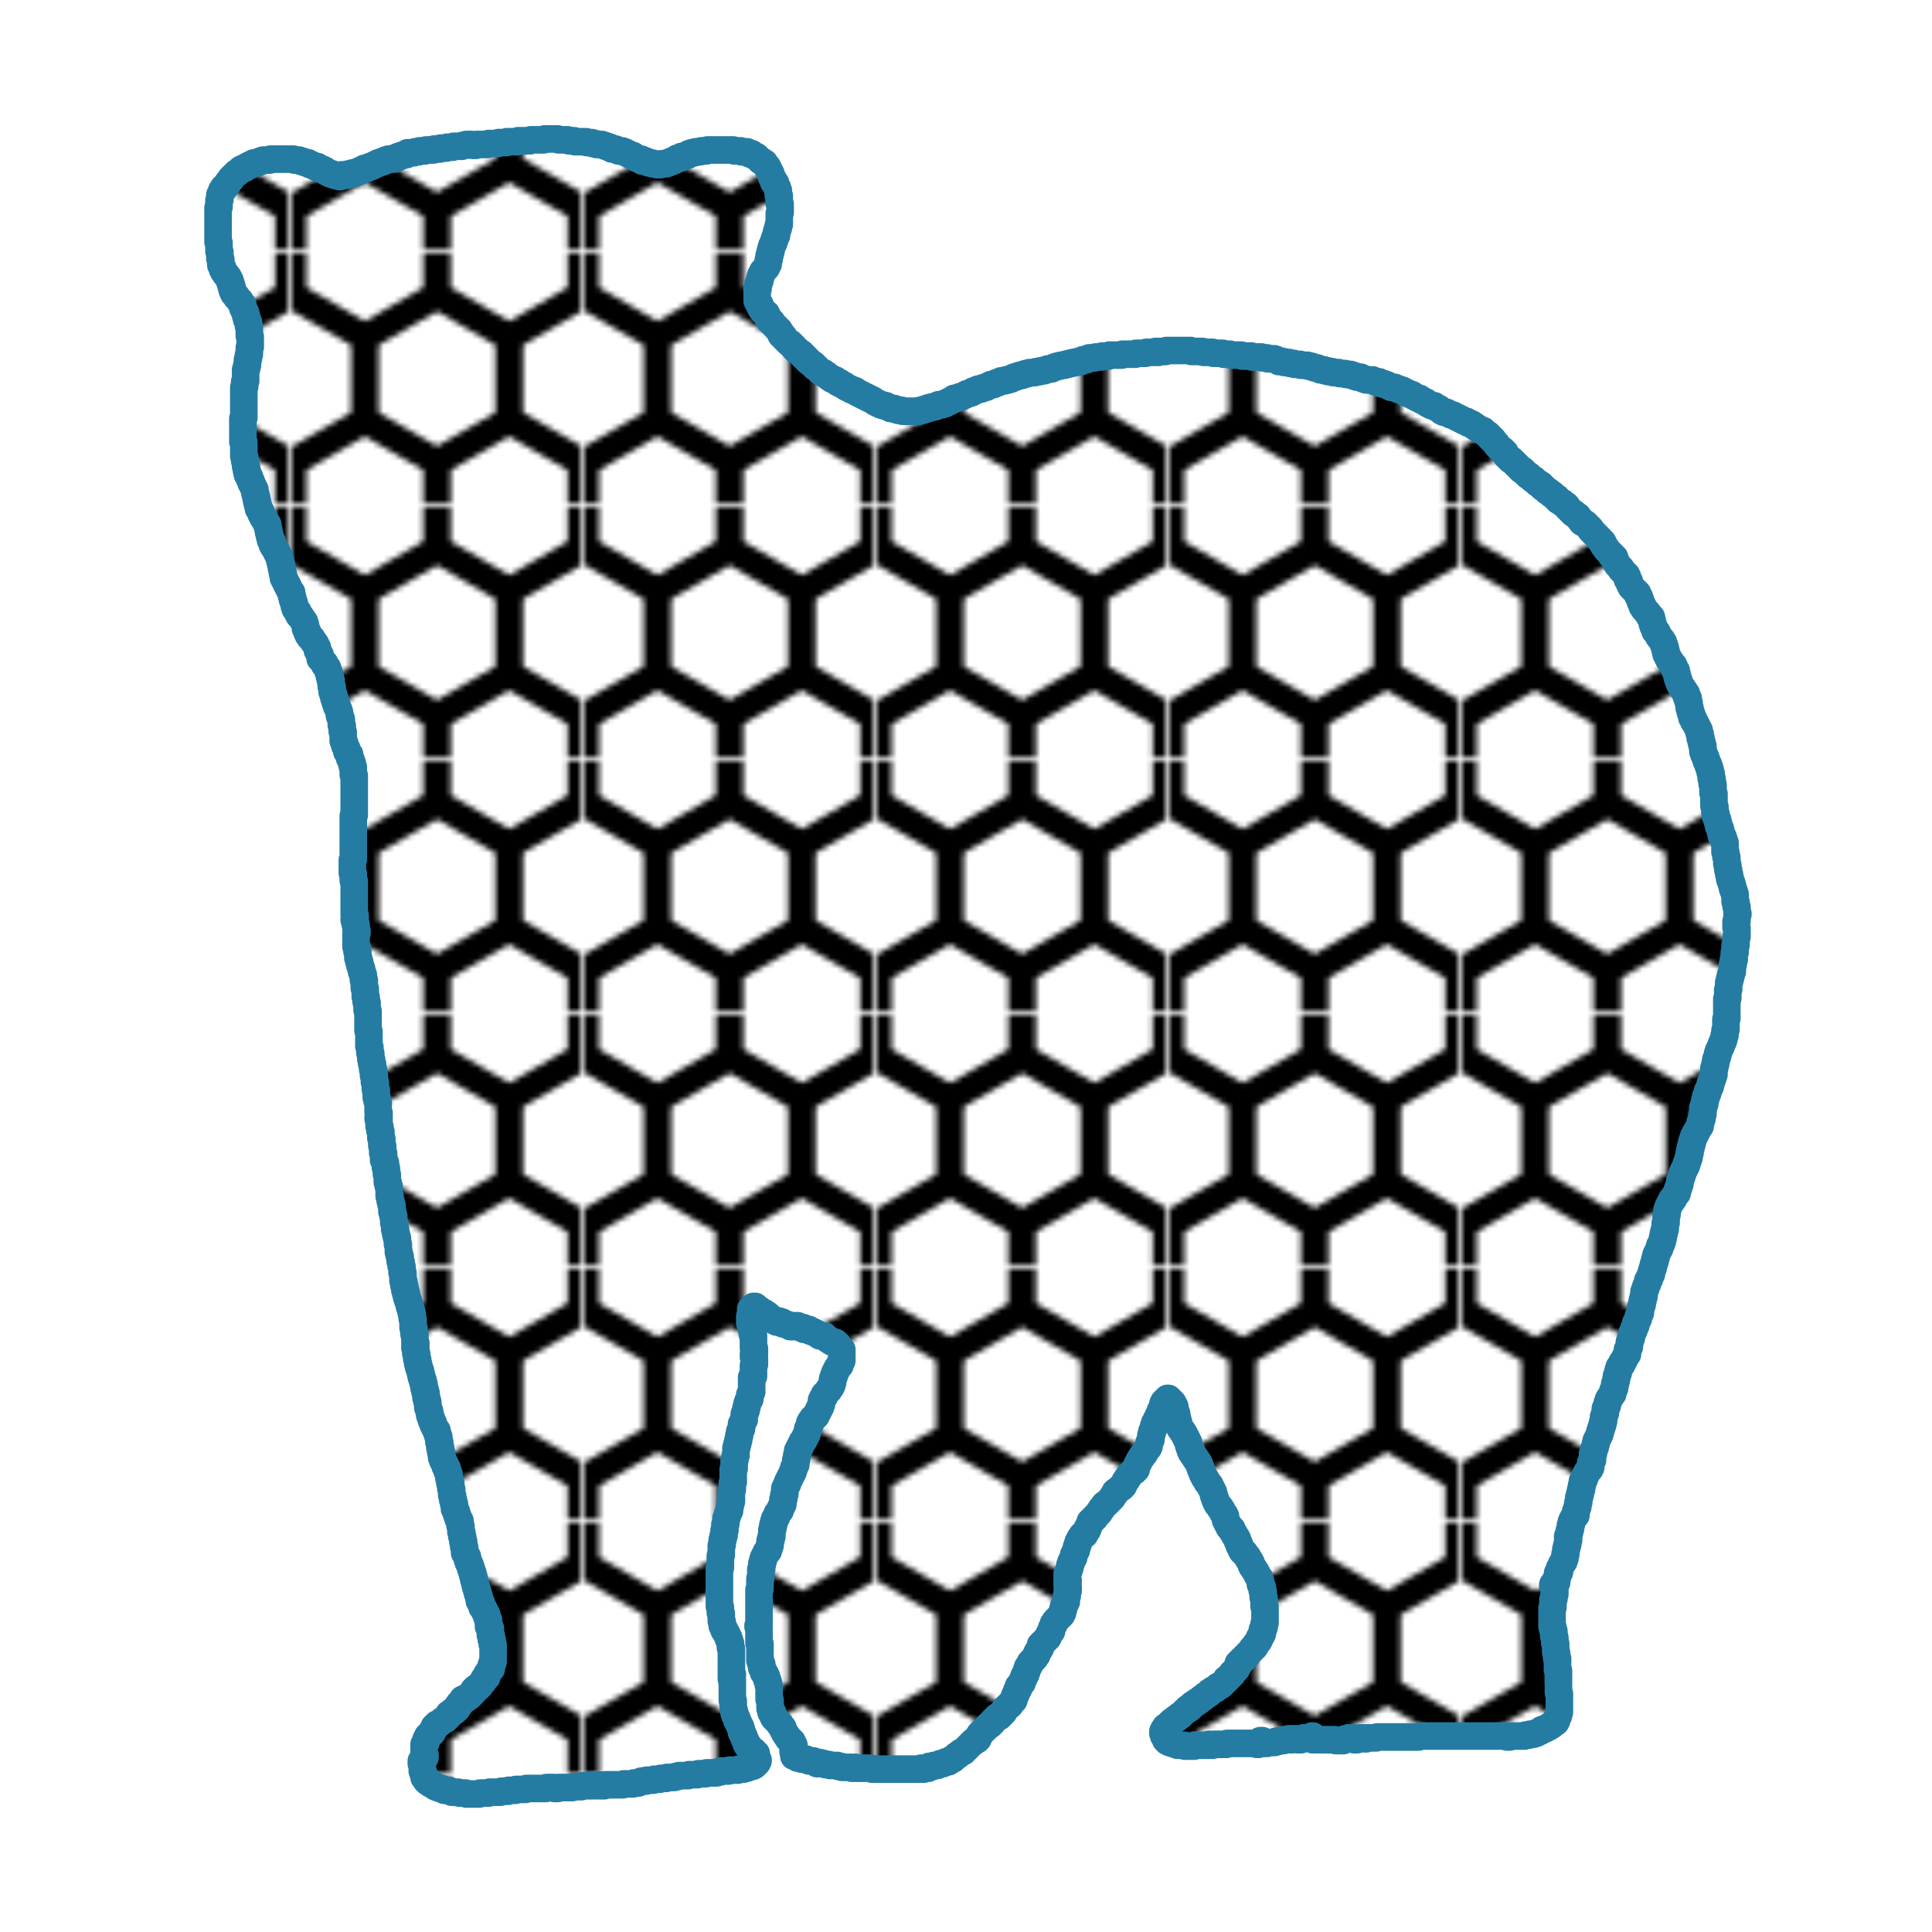 <svg width="350" height="350" xmlns="http://www.w3.org/2000/svg">
  <defs>
    <pattern id="hexagon_pattern" width="52.291" height="45.285" patternUnits="userSpaceOnUse">
      <path transform="matrix(3.78 0 0 3.78 -198.38 231.25)" d="m69.782-45.208 3.459-1.997v-3.994l-3.459-1.997-3.459 1.997 6e-6 3.994zm-6.918 0 3.459-1.997v-3.994l-3.459-1.997-3.459 1.997 5e-6 3.994zm-6.918 0 3.459-1.997v-3.994l-3.459-1.997-3.459 1.997 6e-6 3.994zm-6.918 0 3.459-1.997v-3.994l-3.459-1.997-3.459 1.997 5e-6 3.994zm17.294-5.991 3.459-1.997v-3.994l-3.459-1.997-3.459 1.997 6e-6 3.994zm-6.918 0 3.459-1.997v-3.994l-3.459-1.997-3.459 1.997 5e-6 3.994zm-6.918 0 3.459-1.997v-3.994l-3.459-1.997-3.459 1.997 6e-6 3.994zm-6.918 0 3.459-1.997v-3.994l-3.459-1.997m24.212 1.997 3.459-1.997v-3.994l-3.459-1.997-3.459 1.997 6e-6 3.994zm-6.918 0 3.459-1.997v-3.994l-3.459-1.997-3.459 1.997 5e-6 3.994zm-6.918 0 3.459-1.997v-3.994l-3.459-1.997-3.459 1.997 6e-6 3.994zm-6.918 0 3.459-1.997v-3.994l-3.459-1.997-3.459 1.997 5e-6 3.994z" clip-path="url(#clipPath6435)" fill="none" stroke="#000" stroke-width="1.323"/>
    </pattern>
  </defs>
<rect x="0" y="0" width="350" height="350" fill="#FFFFFF" /><path stroke="#257ca3" stroke-linejoin="round" stroke-width="5" fill="url(#hexagon_pattern)" d="M98.67 25.17 98.5 25.33 96.17 25.33 96.0 25.5 93.83 25.5 93.67 25.67 91.83 25.67 91.67 25.83 90.33 25.83 90.17 26.0 88.5 26.0 88.33 26.17 86.33 26.17 86.17 26.33 85.67 26.33 85.5 26.17 84.5 26.17 84.33 26.33 83.83 26.33 83.67 26.5 82.17 26.5 82.0 26.67 81.0 26.67 80.83 26.83 79.83 26.83 79.67 27.0 78.67 27.0 78.5 27.17 77.17 27.17 77.0 27.33 76.0 27.33 75.83 27.5 75.17 27.5 75.0 27.67 73.83 27.67 73.83 27.83 73.67 28.0 73.17 28.0 73.0 28.17 72.67 28.17 72.5 28.33 72.17 28.33 71.83 28.67 71.33 28.67 71.17 28.83 70.33 28.83 70.17 29.0 69.83 29.0 69.67 29.17 69.5 29.17 69.33 29.33 69.0 29.33 68.83 29.5 68.5 29.5 68.33 29.67 68.17 29.67 68.0 29.83 67.83 29.83 67.67 30.0 67.5 30.0 67.33 30.17 67.0 30.17 66.83 30.33 66.67 30.33 66.5 30.5 66.0 30.5 65.83 30.67 65.67 30.67 65.5 30.83 65.33 30.83 65.17 31.0 65.0 31.0 64.83 31.17 64.5 31.17 64.33 31.33 63.83 31.33 63.67 31.5 63.17 31.5 63.0 31.67 62.0 31.67 61.67 32.0 61.5 32.0 61.33 31.83 60.83 31.83 60.67 31.67 60.33 31.67 60.17 31.5 59.83 31.5 59.67 31.33 59.5 31.33 59.33 31.17 59.17 31.17 58.83 30.83 58.67 30.83 58.5 30.67 58.17 30.67 58.0 30.5 57.67 30.5 57.5 30.33 57.5 30.17 57.0 30.17 56.83 30.0 56.67 30.0 56.5 29.83 56.17 29.83 55.83 29.5 55.33 29.5 55.17 29.33 54.83 29.33 54.67 29.17 54.33 29.17 54.17 29.0 53.33 29.0 53.17 28.83 49.0 28.83 48.83 29.0 47.67 29.0 47.5 29.17 47.17 29.17 47.0 29.33 46.83 29.33 46.67 29.5 46.0 29.5 45.83 29.67 45.67 29.67 45.5 29.83 45.33 29.83 45.17 30.0 45.0 30.0 44.83 30.17 44.67 30.17 44.33 30.5 44.0 30.5 43.83 30.67 43.67 30.67 43.0 31.33 42.83 31.33 41.83 32.33 41.83 32.5 41.33 33.0 41.33 33.17 40.83 33.67 40.83 33.83 40.67 34.0 40.5 34.0 40.5 34.33 40.33 34.5 40.17 34.5 40.17 34.83 40.0 35.0 40.0 35.17 39.83 35.33 39.83 36.17 39.67 36.33 39.67 37.5 39.5 37.67 39.5 43.83 39.67 44.0 39.67 45.5 39.83 45.67 39.83 46.83 40.0 47.0 40.0 48.0 40.17 48.17 40.17 48.33 40.33 48.5 40.33 48.83 40.5 49.0 40.5 49.17 40.83 49.5 40.83 49.67 41.33 50.17 41.33 50.33 41.5 50.5 41.5 50.67 41.67 50.83 41.67 51.17 41.83 51.33 41.83 51.67 42.0 51.83 42.0 52.33 42.17 52.5 42.17 52.83 42.33 53.0 42.33 53.17 42.83 53.67 42.83 53.83 43.5 54.5 43.5 54.67 43.83 55.0 43.83 55.17 44.0 55.33 44.0 55.83 44.17 56.0 44.17 56.17 44.33 56.33 44.33 56.5 44.5 56.67 44.5 57.17 44.67 57.33 44.67 57.83 44.83 58.0 44.83 58.17 45.0 58.33 45.0 59.0 45.17 59.17 45.17 60.83 45.33 61.0 45.33 62.83 45.17 63.0 45.17 64.17 45.0 64.33 45.0 65.0 44.83 65.17 44.83 66.17 44.67 66.33 44.67 66.83 44.5 67.0 44.5 69.0 44.33 69.17 44.33 70.0 44.17 70.17 44.17 75.67 44.0 75.83 44.0 80.0 44.17 80.17 44.17 82.67 44.33 82.83 44.33 83.5 44.5 83.67 44.5 84.5 44.67 84.67 44.67 85.33 44.83 85.5 44.83 86.0 45.17 86.33 45.17 86.67 45.33 86.83 45.33 87.0 45.5 87.17 45.5 87.5 45.67 87.67 45.67 87.83 45.83 88.0 45.83 88.17 46.0 88.33 46.0 88.5 46.17 88.67 46.17 89.33 46.33 89.5 46.33 90.0 46.5 90.17 46.5 90.83 46.67 91.0 46.67 91.5 46.83 91.67 46.83 92.17 47.17 92.5 47.17 92.67 47.33 92.83 47.33 93.17 47.5 93.33 47.5 93.5 47.67 93.67 47.67 93.83 48.0 94.17 48.0 94.33 48.17 94.5 48.17 94.67 48.5 95.0 48.5 95.67 48.67 95.83 48.67 96.5 48.83 96.67 48.83 97.17 49.0 97.33 49.0 97.83 49.33 98.17 49.33 98.67 49.5 98.83 49.5 99.0 49.83 99.33 49.83 99.5 50.0 99.67 50.0 99.83 50.17 100.0 50.17 100.17 50.33 100.33 50.33 100.5 50.5 100.67 50.5 100.83 50.67 101.0 50.67 101.5 50.83 101.67 50.83 102.17 51.0 102.33 51.0 103.0 51.17 103.17 51.17 103.83 51.33 104.0 51.33 104.67 51.5 104.83 51.5 105.0 51.67 105.17 51.67 105.33 51.83 105.5 51.83 105.67 52.0 105.83 52.0 106.0 52.17 106.17 52.17 106.33 52.33 106.5 52.33 106.67 52.5 106.83 52.5 107.0 52.83 107.33 52.83 108.0 53.0 108.17 53.0 108.67 53.17 108.83 53.17 109.17 53.33 109.33 53.33 109.83 53.5 110.0 53.5 110.33 54.0 110.83 54.0 111.17 54.17 111.33 54.17 111.5 54.33 111.5 54.5 111.67 54.5 111.83 54.83 112.17 54.83 112.33 55.17 112.67 55.17 113.0 55.33 113.17 55.33 113.83 55.5 114.0 55.5 114.17 55.67 114.33 55.67 114.67 55.83 114.83 55.83 115.0 56.17 115.33 56.17 115.5 56.33 115.5 56.5 115.67 56.5 115.83 56.83 116.17 56.83 116.33 57.17 116.67 57.17 116.83 57.33 117.0 57.33 117.17 57.5 117.33 57.5 117.83 57.67 118.0 57.67 118.17 57.83 118.33 57.83 118.5 58.0 118.67 58.0 119.33 58.83 120.17 58.83 120.5 59.33 121.0 59.33 121.33 59.5 121.5 59.5 121.83 59.67 122.0 59.67 122.5 59.83 122.67 59.83 123.17 60.0 123.33 60.0 124.33 60.17 124.5 60.17 125.33 60.33 125.5 60.33 125.83 60.5 126.0 60.5 126.5 60.67 126.67 60.67 127.0 60.83 127.17 60.83 127.5 61.0 127.67 61.0 128.0 61.17 128.17 61.17 128.33 61.33 128.5 61.33 128.83 61.5 129.0 61.5 129.67 61.67 129.83 61.67 130.17 61.83 130.33 61.83 131.33 62.0 131.5 62.0 132.5 62.17 132.67 62.17 134.17 62.33 134.33 62.33 134.67 62.5 134.83 62.5 135.17 62.67 135.33 62.67 135.5 62.83 135.67 62.83 136.17 63.33 136.67 63.33 137.33 63.5 137.5 63.5 137.67 63.67 137.83 63.67 138.17 63.83 138.33 63.83 138.83 64.0 139.0 64.0 140.33 64.17 140.5 64.17 147.67 64.0 147.83 64.0 155.67 63.83 155.83 63.83 158.17 64.0 158.33 64.0 159.5 64.17 159.67 64.17 165.67 64.33 165.83 64.33 166.33 64.17 166.5 64.17 166.67 64.33 166.83 64.33 167.33 64.5 167.5 64.5 168.5 64.67 168.67 64.67 169.0 64.5 169.17 64.5 171.5 64.67 171.67 64.67 172.33 64.83 172.5 64.83 173.5 65.0 173.67 65.0 174.17 65.17 174.33 65.17 174.83 65.33 175.0 65.33 175.33 65.5 175.5 65.5 176.0 65.67 176.17 65.67 176.5 65.83 176.67 65.83 177.5 66.0 177.67 66.0 179.0 66.17 179.17 66.17 180.5 66.33 180.67 66.33 181.5 66.5 181.67 66.5 183.0 66.67 183.17 66.67 186.67 66.83 186.83 66.83 189.5 67.0 189.67 67.0 190.67 67.17 190.83 67.17 191.83 67.33 192.0 67.33 192.67 67.5 192.83 67.5 193.67 67.67 193.83 67.67 194.83 67.83 195.0 67.83 196.0 68.0 196.17 68.0 197.33 68.17 197.5 68.17 198.83 68.33 199.0 68.33 199.5 68.5 199.67 68.5 201.5 68.67 201.67 68.67 202.33 68.5 202.5 68.5 202.67 68.67 202.83 68.67 204.0 68.83 204.17 68.83 204.83 69.0 205.0 69.0 206.17 69.17 206.33 69.17 207.5 69.33 207.67 69.33 208.83 69.5 209.0 69.5 210.17 69.67 210.33 69.67 210.5 69.83 210.67 69.83 211.5 70.0 211.67 70.0 212.67 70.17 212.83 70.17 214.17 70.33 214.33 70.33 214.83 70.5 215.0 70.5 216.67 70.67 216.83 70.67 217.5 70.83 217.67 70.83 218.17 71.0 218.33 71.0 219.5 71.17 219.67 71.17 220.17 71.33 220.33 71.33 221.5 71.5 221.67 71.5 222.67 71.67 222.83 71.67 223.5 71.83 223.67 71.83 224.17 72.0 224.33 72.0 225.33 72.17 225.5 72.17 226.83 72.33 227.0 72.33 227.5 72.5 227.67 72.5 228.5 72.67 228.67 72.67 229.33 72.83 229.5 72.83 230.5 73.0 230.67 73.0 232.0 73.17 232.17 73.17 232.83 73.33 233.0 73.33 233.67 73.5 233.83 73.5 234.33 73.67 234.5 73.67 235.0 73.83 235.17 73.83 235.5 74.0 235.67 74.0 236.0 74.17 236.17 74.17 236.67 74.33 236.83 74.33 237.17 74.5 237.33 74.5 237.83 74.67 238.0 74.67 238.83 74.83 239.0 74.83 240.5 75.0 240.67 75.0 241.67 75.17 241.83 75.17 243.17 75.33 243.33 75.33 243.67 75.17 243.83 75.17 244.17 75.33 244.33 75.33 245.17 75.5 245.33 75.5 246.17 75.67 246.33 75.67 247.0 75.83 247.17 75.83 247.67 76.0 247.83 76.0 248.17 76.17 248.33 76.17 248.83 76.33 249.0 76.33 249.5 76.5 249.67 76.5 250.0 76.67 250.17 76.67 250.67 76.83 250.83 76.83 251.5 77.0 251.67 77.0 252.17 77.17 252.33 77.17 253.17 77.33 253.33 77.33 253.83 77.5 254.0 77.5 255.0 77.67 255.17 77.67 255.5 77.83 255.67 77.83 256.33 78.0 256.5 78.0 256.83 78.17 257.0 78.17 257.33 78.33 257.5 78.33 257.67 78.5 257.83 78.5 258.17 78.67 258.33 78.67 258.5 78.83 258.67 78.83 258.83 79.17 259.17 79.17 259.67 79.33 259.83 79.33 260.17 79.5 260.33 79.5 261.17 79.67 261.33 79.67 262.17 79.83 262.33 79.83 263.0 80.0 263.17 80.0 264.0 80.17 264.17 80.17 264.5 80.33 264.67 80.33 264.83 80.5 265.0 80.5 265.17 80.67 265.33 80.67 265.67 81.0 266.0 81.0 266.5 81.17 266.67 81.17 266.83 81.33 267.0 81.33 267.83 81.5 268.0 81.5 268.67 81.67 268.83 81.67 269.67 81.83 269.83 81.83 270.83 82.0 271.0 82.0 271.67 82.17 271.83 82.17 272.33 82.33 272.5 82.33 273.33 82.5 273.5 82.5 273.67 82.67 273.83 82.67 274.17 82.83 274.33 82.83 274.67 83.0 274.83 83.0 275.17 83.33 275.5 83.33 276.33 83.5 276.5 83.5 277.5 83.67 277.67 83.67 278.33 83.83 278.5 83.83 279.17 84.0 279.33 84.0 280.17 84.17 280.33 84.17 281.33 84.5 281.67 84.5 281.83 84.67 282.0 84.67 282.5 84.83 282.67 84.83 283.0 85.0 283.17 85.0 283.33 85.17 283.5 85.17 283.83 85.33 284.0 85.33 284.33 85.5 284.5 85.5 284.83 85.67 285.0 85.67 285.5 85.83 285.67 85.83 286.17 86.0 286.33 86.0 286.83 86.17 287.0 86.17 287.5 86.33 287.67 86.33 288.0 86.5 288.17 86.5 288.67 86.67 288.83 86.67 289.17 86.83 289.33 86.83 290.0 87.17 290.33 87.17 290.67 87.33 290.83 87.33 291.17 87.67 291.5 87.67 291.67 87.83 291.83 87.83 292.0 88.0 292.17 88.0 292.33 88.17 292.5 88.17 292.83 88.33 293.0 88.33 293.33 88.5 293.5 88.5 294.67 88.83 295.0 88.83 296.17 89.0 296.33 89.0 297.0 89.17 297.17 89.17 297.83 89.33 298.0 89.33 301.0 89.17 301.17 89.17 301.5 89.0 301.67 89.0 302.33 88.5 302.83 88.5 303.0 88.17 303.33 88.17 303.83 87.83 304.17 87.67 304.17 87.67 304.33 87.5 304.5 87.5 304.67 87.0 305.17 87.0 305.33 86.5 305.83 86.17 305.83 85.83 306.17 85.83 306.5 85.0 307.33 84.83 307.33 84.67 307.5 84.5 307.5 84.5 307.67 84.33 307.83 83.83 307.83 83.83 308.0 83.67 308.17 83.67 308.33 83.33 308.67 83.17 308.67 83.17 309.0 83.0 309.17 82.83 309.17 82.83 309.5 82.33 310.0 82.0 310.0 81.83 310.17 81.83 310.33 81.67 310.5 81.33 310.5 81.33 310.83 80.67 311.5 80.5 311.5 80.33 311.67 80.17 311.67 79.67 312.17 79.5 312.17 79.33 312.33 79.17 312.33 79.17 312.5 79.0 312.67 78.83 312.67 78.67 312.83 78.67 313.17 78.33 313.5 78.33 313.83 78.0 314.17 77.83 314.17 77.83 314.33 77.67 314.5 77.5 314.5 77.5 314.67 77.33 314.83 77.33 315.0 77.17 315.17 77.17 315.67 76.83 316.0 76.83 317.83 77.0 318.0 77.0 318.33 76.83 318.5 76.67 318.5 76.67 318.83 76.5 319.0 76.33 319.0 76.33 319.5 76.5 319.67 76.5 320.83 76.67 321.0 76.67 321.33 76.83 321.5 76.83 322.0 77.17 322.33 77.17 322.5 77.5 322.83 77.83 322.83 78.0 323.0 78.0 323.17 78.17 323.17 78.33 323.33 78.5 323.33 78.83 323.67 79.0 323.67 79.17 323.83 79.5 323.83 79.67 324.0 80.0 324.0 80.17 324.17 80.33 324.17 80.5 324.33 81.33 324.33 81.5 324.5 81.67 324.5 81.83 324.67 83.0 324.67 83.17 324.83 84.33 324.83 84.5 325.0 86.83 325.0 87.0 324.83 88.5 324.83 88.67 324.67 90.67 324.67 90.83 324.5 92.0 324.5 92.17 324.33 93.33 324.33 93.5 324.17 95.17 324.17 95.33 324.0 98.83 324.0 99.0 323.83 100.33 323.83 100.5 324.0 101.0 324.0 101.17 323.83 103.67 323.83 103.83 323.67 105.33 323.67 105.5 323.5 107.5 323.5 107.67 323.33 107.83 323.33 108.0 323.5 108.17 323.5 108.33 323.33 108.5 323.33 108.67 323.5 109.5 323.5 109.67 323.33 112.83 323.33 113.0 323.17 114.67 323.17 114.83 323.0 115.67 323.0 115.83 322.83 116.0 322.83 116.17 322.67 117.0 322.67 117.17 322.5 118.33 322.5 118.5 322.33 119.5 322.33 119.67 322.17 120.67 322.17 120.83 322.0 122.17 322.0 122.33 321.83 122.83 321.83 123.0 321.67 124.67 321.67 124.83 321.5 126.33 321.5 126.5 321.33 127.83 321.33 128.0 321.17 129.83 321.17 130.0 321.0 130.5 321.0 130.67 320.83 132.0 320.83 132.17 320.67 133.67 320.67 133.83 320.5 134.67 320.5 134.83 320.33 135.33 320.33 135.5 320.17 135.67 320.17 135.83 320.0 136.33 320.0 136.5 319.83 136.67 319.83 136.67 319.67 136.83 319.5 137.0 319.5 137.17 319.33 137.17 319.17 137.33 319.0 137.33 318.83 137.0 318.5 137.0 317.67 136.83 317.67 136.67 317.5 136.67 317.33 136.5 317.17 136.33 317.17 135.67 316.5 135.67 316.33 135.5 316.33 135.33 316.17 135.33 316.0 135.17 315.83 135.17 315.5 135.0 315.33 135.0 315.17 134.83 315.0 134.83 314.67 134.67 314.5 134.67 314.33 134.5 314.17 134.5 314.0 134.33 313.83 134.33 313.33 134.17 313.17 134.17 312.83 134.0 312.67 134.0 312.5 133.83 312.33 133.83 312.17 133.67 312.0 133.67 311.83 133.5 311.67 133.5 311.33 133.33 311.17 133.33 311.0 133.17 310.83 133.17 310.5 133.0 310.33 133.0 309.83 132.83 309.67 132.83 308.17 132.67 308.0 132.67 304.33 132.5 304.17 132.5 303.67 132.67 303.5 132.67 303.33 132.5 303.17 132.5 298.67 132.33 298.5 132.33 297.67 132.17 297.5 132.17 297.17 132.0 297.0 132.0 296.67 131.83 296.5 131.83 296.33 131.67 296.17 131.67 296.0 131.5 295.83 131.5 295.67 131.17 295.33 131.17 295.0 131.0 294.83 131.0 294.67 130.83 294.5 130.83 293.83 130.67 293.67 130.67 292.33 130.5 292.17 130.5 291.17 130.33 291.0 130.33 284.17 130.5 284.0 130.5 281.83 130.67 281.67 130.67 280.0 130.83 279.83 130.83 279.0 131.0 278.83 131.0 278.33 131.17 278.17 131.17 277.33 131.33 277.17 131.33 276.17 131.5 276.0 131.5 275.17 131.67 275.0 131.67 274.67 131.83 274.5 131.83 274.17 132.0 274.0 132.0 273.83 132.17 273.67 132.17 272.83 132.33 272.67 132.33 272.17 132.5 272.0 132.5 270.0 132.67 269.83 132.67 268.67 132.83 268.5 132.83 266.17 133.0 266.0 133.0 264.5 133.17 264.33 133.17 263.83 133.33 263.67 133.33 262.33 133.5 262.17 133.5 261.67 133.67 261.5 133.67 261.0 133.83 260.83 133.83 260.17 134.0 260.0 134.0 259.33 134.17 259.17 134.17 259.0 134.33 258.83 134.33 258.0 134.5 257.83 134.5 257.67 134.67 257.5 134.67 257.33 134.83 257.17 134.83 256.17 135.0 256.0 135.0 255.67 135.17 255.5 135.17 255.0 135.33 254.83 135.33 254.33 135.5 254.17 135.5 253.83 135.83 253.5 135.83 252.67 136.0 252.5 136.0 252.33 136.17 252.17 136.17 249.5 136.33 249.33 136.5 249.33 136.5 247.33 136.67 247.17 136.67 246.0 136.5 245.83 136.5 245.33 136.67 245.17 136.67 244.33 136.5 244.17 136.5 242.0 136.33 241.83 136.33 241.17 136.17 241.0 136.17 240.33 136.0 240.17 136.0 239.83 135.83 239.67 135.83 238.5 136.0 238.33 136.0 237.17 136.5 236.67 136.83 236.67 137.5 237.33 137.67 237.33 138.17 237.83 138.5 237.83 138.83 238.17 139.0 238.17 139.67 238.83 139.83 238.83 140.0 239.0 140.0 239.17 140.17 239.17 140.33 239.33 140.5 239.33 140.67 239.5 140.83 239.5 141.0 239.33 141.17 239.33 141.33 239.5 141.67 239.5 141.83 239.67 141.83 239.83 142.33 239.83 142.5 240.0 142.83 240.0 143.17 240.33 143.83 240.33 144.0 240.17 144.5 240.17 144.83 240.5 145.5 240.5 145.67 240.67 145.67 240.83 146.5 240.83 146.83 241.17 147.17 241.17 147.33 241.33 147.5 241.33 147.67 241.5 147.83 241.5 148.0 241.67 148.17 241.67 148.5 242.0 149.33 242.0 150.0 242.67 150.17 242.67 150.5 243.0 150.67 243.0 150.83 243.17 151.33 243.17 151.83 243.67 151.83 243.83 152.5 244.5 152.5 246.5 152.33 246.67 152.33 246.83 152.17 247.0 152.17 247.33 151.67 247.83 151.67 248.0 151.5 248.17 151.5 248.33 151.33 248.5 151.33 248.67 151.17 248.83 151.17 249.17 151.0 249.33 151.0 249.67 150.83 249.83 150.83 250.5 150.67 250.67 150.67 251.0 150.5 251.17 150.5 251.33 150.17 251.67 150.17 251.83 149.33 252.67 149.33 253.0 149.0 253.33 149.0 253.5 148.83 253.67 148.83 254.33 148.67 254.5 148.67 254.83 148.5 255.0 148.5 255.17 148.33 255.33 148.33 255.5 148.17 255.67 148.17 255.83 148.0 256.0 148.0 256.17 147.83 256.33 147.83 256.5 147.5 256.83 147.33 256.83 147.17 257.0 147.17 257.17 146.83 257.5 146.83 257.67 146.67 257.83 146.67 258.33 146.5 258.5 146.5 258.67 146.33 258.83 146.33 259.33 146.17 259.5 146.17 259.83 146.0 260.0 146.0 260.17 145.83 260.33 145.83 260.5 145.67 260.67 145.67 260.83 145.33 261.17 145.33 261.33 145.17 261.5 145.17 261.67 145.0 261.83 145.0 262.0 144.83 262.17 144.83 262.33 144.67 262.5 144.67 262.67 144.5 262.83 144.5 263.5 144.33 263.67 144.33 264.33 144.17 264.5 144.17 265.33 144.0 265.5 144.0 265.67 143.83 265.83 143.83 266.17 143.67 266.33 143.67 266.67 143.5 266.83 143.5 267.0 143.33 267.17 143.33 267.33 143.17 267.5 143.17 267.67 143.0 267.83 143.0 268.0 142.83 268.17 142.83 268.33 142.67 268.5 142.67 268.83 142.5 269.0 142.5 269.17 142.33 269.33 142.33 269.5 142.17 269.67 142.17 270.67 142.0 270.83 142.0 271.5 141.83 271.67 141.83 272.5 141.67 272.67 141.67 272.83 141.5 273.0 141.5 273.17 141.33 273.33 141.33 273.67 140.83 274.17 140.83 274.33 140.67 274.5 140.67 274.83 140.33 275.17 140.33 275.5 140.17 275.67 140.17 276.17 140.0 276.33 140.0 277.0 139.83 277.17 139.83 278.33 139.67 278.5 139.67 279.0 139.5 279.17 139.5 280.0 139.33 280.17 139.33 280.5 139.17 280.67 139.17 281.0 139.0 281.17 138.83 281.17 138.83 281.33 138.67 281.5 138.67 281.67 138.5 281.83 138.5 282.0 138.33 282.17 138.33 282.5 138.17 282.67 138.17 283.17 138.0 283.33 138.0 284.17 137.83 284.33 137.83 285.83 137.67 286.0 137.67 287.83 137.5 288.0 137.5 294.33 137.33 294.5 137.33 294.67 137.5 294.83 137.5 297.67 137.67 297.83 137.67 300.83 137.83 301.0 137.83 301.33 138.0 301.5 138.0 302.17 138.17 302.33 138.17 302.5 138.33 302.67 138.33 303.0 138.67 303.33 138.67 303.5 138.83 303.67 138.83 304.0 139.0 304.17 139.0 304.5 139.17 304.67 139.17 305.17 139.33 305.33 139.33 307.83 139.5 308.0 139.5 309.5 139.67 309.67 139.67 310.17 139.83 310.17 140.0 310.33 140.0 310.83 140.17 311.0 140.17 311.17 141.33 312.33 141.33 312.5 141.83 313.0 141.83 313.33 142.0 313.5 142.0 313.67 142.17 313.83 142.17 314.0 142.5 314.33 142.5 314.5 142.83 314.83 142.83 315.0 143.0 315.0 143.5 315.5 143.5 315.67 143.67 315.83 143.67 316.0 143.83 316.17 143.83 316.67 143.67 316.83 143.67 317.33 143.83 317.5 143.83 318.17 144.33 318.17 144.5 318.33 144.5 318.5 145.0 318.5 145.17 318.67 146.0 318.67 146.17 318.83 146.33 318.83 146.5 319.0 147.33 319.0 147.5 319.17 147.83 319.17 148.0 319.33 148.0 319.5 148.17 319.5 148.33 319.33 148.67 319.33 148.83 319.5 149.33 319.5 149.5 319.67 150.17 319.67 150.33 319.83 151.67 319.83 151.83 320.0 152.33 320.0 152.5 320.17 154.17 320.17 154.33 320.33 154.67 320.33 154.83 320.17 155.0 320.17 155.17 320.33 157.83 320.33 158.0 320.5 166.67 320.5 166.83 320.33 167.0 320.33 167.17 320.5 167.33 320.5 167.5 320.33 168.17 320.33 168.17 320.17 168.33 320.0 169.0 320.0 169.17 319.83 169.83 319.83 170.0 319.67 170.17 319.67 170.33 319.5 170.83 319.5 171.0 319.33 171.17 319.33 171.33 319.17 171.83 319.17 172.17 318.83 172.33 318.83 172.5 318.67 172.67 318.67 173.33 318.0 173.5 318.0 174.0 317.5 174.17 317.5 174.33 317.33 174.5 317.33 176.33 315.5 176.5 315.5 176.83 315.17 177.0 315.17 177.17 315.0 177.17 314.67 177.5 314.33 177.5 314.17 179.17 312.5 179.33 312.5 179.83 312.0 179.83 311.83 180.67 311.0 181.0 311.0 181.5 310.5 181.5 310.33 181.67 310.17 181.83 310.17 181.83 310.0 182.0 309.83 182.0 309.67 182.67 309.0 182.83 309.0 183.0 308.83 183.0 308.67 183.67 308.0 183.67 307.67 183.83 307.5 183.83 307.17 184.0 307.0 184.0 306.83 184.17 306.67 184.17 306.33 184.5 306.0 184.5 305.5 185.17 304.83 185.17 304.5 185.33 304.33 185.33 304.17 185.5 304.0 185.5 303.67 185.83 303.33 185.83 303.0 186.0 302.83 186.0 302.5 186.17 302.33 186.17 302.0 186.5 301.67 186.5 301.5 186.67 301.33 186.67 301.17 187.5 300.33 187.5 300.17 187.83 299.83 187.83 299.5 188.0 299.33 188.0 299.17 188.33 298.83 188.33 298.67 188.5 298.5 188.5 298.0 189.83 296.67 189.83 296.5 190.0 296.33 190.0 296.17 190.17 296.0 190.17 295.83 190.5 295.5 190.5 295.0 190.67 294.83 190.67 294.67 190.83 294.5 190.83 294.17 191.17 293.83 191.17 293.67 192.33 292.5 192.33 292.33 192.5 292.17 192.5 291.67 192.67 291.5 192.67 291.0 192.83 290.83 192.83 290.67 193.0 290.5 193.0 290.33 193.17 290.17 193.17 289.33 193.33 289.17 193.33 288.33 193.5 288.17 193.5 287.5 193.33 287.33 193.33 286.67 193.5 286.5 193.5 286.33 193.33 286.17 193.33 285.17 193.5 285.0 193.5 284.67 193.67 284.5 193.67 284.17 193.83 284.0 193.83 283.5 194.0 283.33 194.0 283.0 194.17 282.83 194.17 282.67 194.33 282.5 194.33 282.33 194.5 282.17 194.5 281.67 194.67 281.5 194.67 281.33 194.83 281.17 194.83 281.0 195.0 280.83 195.0 280.33 195.17 280.17 195.17 279.83 195.33 279.67 195.33 279.33 195.5 279.17 195.5 279.0 195.67 278.83 195.67 278.67 196.0 278.33 196.0 278.17 196.17 278.0 196.5 278.0 196.5 277.83 196.67 277.67 196.67 277.5 197.0 277.17 197.0 276.83 197.17 276.67 197.17 276.5 197.33 276.33 197.33 276.17 197.5 276.0 197.5 275.67 198.17 275.0 198.33 275.0 198.33 274.83 199.17 274.0 199.17 273.83 199.5 273.5 199.5 273.33 200.0 272.83 200.0 272.67 200.17 272.5 200.33 272.5 201.5 271.33 201.5 271.17 201.83 270.83 201.83 270.67 202.0 270.5 202.0 270.33 202.17 270.17 202.33 270.17 203.0 269.5 203.17 269.5 203.5 269.17 203.5 269.0 203.67 268.83 203.67 268.67 203.83 268.5 203.83 268.33 204.17 268.0 204.17 267.83 204.5 267.5 204.5 267.33 205.33 266.5 205.5 266.5 205.5 266.33 205.67 266.17 205.83 266.17 205.83 265.67 206.0 265.5 206.0 265.33 206.17 265.17 206.17 265.0 206.33 264.83 206.33 264.67 206.5 264.5 206.5 264.33 206.83 264.0 206.83 263.83 207.33 263.33 207.33 263.17 207.5 263.0 207.5 262.83 208.0 262.33 208.0 262.17 208.17 262.0 208.17 261.33 208.33 261.17 208.33 261.0 208.5 260.83 208.5 260.0 208.67 259.83 208.67 259.33 208.83 259.17 208.83 259.0 209.0 258.83 209.0 258.33 209.17 258.17 209.17 257.83 209.5 257.5 209.5 257.17 209.83 256.83 209.83 256.5 210.0 256.33 210.0 256.17 210.17 256.0 210.17 255.67 210.5 255.33 210.5 255.0 210.67 254.83 210.67 254.33 210.83 254.17 210.83 254.0 211.5 253.33 211.67 253.33 212.5 254.17 212.5 254.33 212.67 254.5 212.67 254.67 212.83 254.83 212.83 255.5 213.0 255.67 213.0 256.0 213.17 256.17 213.17 256.83 213.33 257.0 213.33 257.5 213.5 257.67 213.5 258.17 213.67 258.33 213.67 258.5 213.83 258.67 213.83 258.83 214.17 259.17 214.17 259.33 214.5 259.67 214.5 259.83 214.67 260.0 214.67 260.17 214.83 260.33 214.83 260.5 215.0 260.67 215.0 260.83 215.17 261.0 215.17 261.17 215.33 261.33 215.33 261.83 215.5 262.0 215.5 262.33 215.67 262.5 215.67 262.83 215.83 263.0 215.83 263.17 216.17 263.5 216.17 263.67 216.5 264.0 216.5 264.17 216.83 264.5 216.83 264.67 217.17 265.0 217.17 265.17 217.33 265.33 217.33 265.67 217.5 265.83 217.5 266.17 217.67 266.33 217.67 266.5 217.83 266.67 217.83 267.0 218.0 267.17 218.0 267.33 218.17 267.5 218.17 267.67 218.5 268.0 218.5 268.17 218.67 268.33 218.67 268.5 219.17 269.0 219.17 269.17 219.33 269.33 219.33 269.5 219.5 269.67 219.5 269.83 219.67 270.0 219.67 270.17 219.83 270.33 219.83 270.83 220.0 271.0 220.0 271.33 220.17 271.5 220.17 271.83 220.33 272.0 220.33 272.17 220.5 272.33 220.5 272.5 221.0 273.0 221.0 273.17 221.33 273.5 221.33 273.67 221.5 273.83 221.5 274.0 221.83 274.33 221.83 274.5 222.0 274.67 222.0 275.33 222.17 275.5 222.17 275.67 222.33 275.83 222.33 276.0 222.5 276.17 222.5 276.33 222.67 276.5 222.67 276.67 222.83 276.83 223.0 276.83 223.17 277.0 223.17 277.33 223.5 277.67 223.5 277.83 223.67 278.0 223.67 278.17 224.0 278.5 224.0 278.67 224.17 278.83 224.17 279.17 224.33 279.33 224.33 279.5 224.5 279.67 224.5 280.0 224.67 280.17 224.67 280.33 224.83 280.5 224.83 280.67 225.0 280.83 225.0 281.0 225.17 281.17 225.33 281.17 225.5 281.33 225.5 281.5 226.0 282.0 226.0 282.17 226.17 282.33 226.17 282.5 226.5 282.83 226.5 283.0 226.67 283.17 226.67 283.5 226.83 283.67 226.83 283.83 227.17 284.17 227.17 284.33 227.5 284.67 227.5 284.83 227.67 285.0 227.67 285.17 227.83 285.33 227.83 285.5 228.17 285.83 228.17 286.17 228.33 286.33 228.33 287.0 228.5 287.17 228.5 287.33 228.67 287.5 228.67 288.17 228.83 288.33 228.83 289.33 229.0 289.5 229.0 291.0 229.17 291.17 229.17 294.0 229.0 294.17 229.0 294.83 228.83 295.0 228.83 295.17 228.67 295.33 228.67 296.0 228.5 296.17 228.5 296.33 228.17 296.67 228.17 297.0 228.0 297.17 228.0 297.33 227.5 297.83 227.5 298.0 227.33 298.17 227.33 298.33 227.17 298.5 227.0 298.5 226.83 298.67 226.83 298.83 226.0 299.67 226.0 299.83 225.83 300.0 225.67 300.0 225.5 300.17 225.5 300.33 225.17 300.67 225.0 300.67 224.67 301.0 224.67 301.17 224.5 301.33 224.33 301.33 224.33 301.67 224.17 301.83 224.17 302.0 224.0 302.17 224.0 302.33 223.17 303.17 223.17 303.33 222.33 304.17 222.17 304.17 222.17 304.33 221.17 305.33 221.0 305.33 220.83 305.5 220.67 305.5 220.17 306.0 220.0 306.0 219.83 306.17 219.67 306.17 219.33 306.5 219.17 306.5 219.17 306.67 219.0 306.83 218.83 306.83 218.5 307.17 218.33 307.17 217.83 307.67 217.67 307.67 217.17 308.17 217.0 308.17 216.67 308.5 216.5 308.5 216.17 308.83 216.0 308.83 215.83 309.0 215.83 309.17 215.5 309.5 215.17 309.5 215.17 309.67 215.0 309.83 214.83 309.83 213.83 310.83 213.67 310.83 213.17 311.33 213.0 311.33 212.5 311.83 212.33 311.83 211.33 312.83 211.17 312.83 211.17 313.0 210.83 313.33 210.83 313.5 210.67 313.67 210.67 314.0 210.83 314.17 210.83 314.5 211.17 314.83 211.17 315.17 211.5 315.5 211.67 315.5 211.83 315.67 212.17 315.67 212.33 315.83 212.67 315.83 212.83 316.0 213.17 316.0 213.33 316.17 214.5 316.17 214.67 316.33 216.33 316.33 216.5 316.17 218.83 316.17 219.0 316.0 219.17 316.0 219.33 316.17 219.67 316.17 219.83 316.0 222.17 316.0 222.33 315.83 227.5 315.83 227.67 316.0 228.0 316.0 228.17 315.83 228.17 315.5 228.33 315.33 228.67 315.33 228.83 315.5 228.83 315.83 229.5 315.83 229.67 315.67 230.83 315.67 231.0 315.5 231.5 315.5 231.67 315.33 232.5 315.33 232.67 315.17 233.33 315.17 233.5 315.0 233.67 315.0 233.83 315.17 234.0 315.17 234.17 315.0 234.83 315.0 235.0 315.17 235.67 315.17 235.83 315.0 236.0 315.0 236.17 314.83 237.33 314.83 237.67 314.5 237.83 314.5 238.0 314.67 238.0 314.83 237.83 315.0 237.83 315.17 238.33 315.17 238.5 315.0 238.67 315.0 238.83 315.17 241.83 315.17 242.0 315.33 243.33 315.33 243.67 315.0 244.17 315.0 244.33 314.83 245.17 314.83 245.33 315.0 245.33 315.17 245.83 315.17 246.0 315.0 246.17 315.0 246.33 314.83 247.0 314.83 247.17 315.0 247.5 315.0 247.67 314.83 249.33 314.83 249.5 314.67 257.0 314.67 257.17 314.5 272.83 314.5 273.0 314.67 273.5 314.67 273.67 314.5 276.17 314.5 276.33 314.33 277.0 314.33 277.17 314.17 277.83 314.17 278.0 314.0 278.33 314.0 278.5 313.83 278.67 313.83 278.83 313.67 279.0 313.67 279.33 313.33 279.67 313.33 279.83 313.17 280.0 313.17 280.17 313.0 280.33 313.0 280.5 312.83 280.67 312.83 281.0 312.5 281.17 312.5 281.67 312.0 281.83 312.0 281.83 311.83 282.0 311.67 282.0 311.33 282.17 311.17 282.17 311.0 282.33 310.83 282.33 310.33 282.5 310.17 282.5 306.83 282.33 306.67 282.33 302.67 282.17 302.5 282.17 300.5 282.0 300.33 282.0 299.5 281.83 299.33 281.83 297.83 281.67 297.67 281.67 296.67 281.5 296.5 281.5 295.5 281.33 295.33 281.33 294.83 281.17 294.67 281.17 291.33 281.33 291.17 281.33 289.83 281.5 289.67 281.5 289.0 281.67 288.83 281.67 287.83 281.5 287.67 281.5 287.5 281.33 287.33 281.33 287.0 281.5 286.83 281.83 286.83 282.0 286.67 282.0 285.83 282.17 285.67 282.17 285.0 282.33 284.83 282.5 284.83 282.5 284.17 282.67 284.0 282.67 283.83 282.83 283.67 282.83 283.5 283.0 283.33 283.0 283.17 283.33 282.83 283.33 282.5 283.5 282.33 283.5 281.67 283.67 281.5 283.67 280.67 283.83 280.5 283.83 280.0 284.0 279.83 284.0 279.17 284.17 279.0 284.17 278.83 284.0 278.67 284.0 278.33 284.17 278.17 284.17 277.83 284.33 277.67 284.33 277.17 284.5 277.0 284.5 276.33 284.67 276.17 284.67 275.67 284.83 275.5 284.83 275.33 285.0 275.17 285.0 275.0 285.17 274.83 285.17 274.67 285.33 274.5 285.5 274.5 285.5 273.67 285.67 273.5 285.67 273.17 285.83 273.0 285.83 272.33 286.0 272.17 286.0 271.33 286.17 271.17 286.17 270.67 286.33 270.5 286.33 270.0 286.5 269.83 286.5 269.17 286.67 269.0 286.67 268.33 287.0 268.0 287.0 267.67 287.17 267.5 287.17 267.33 287.33 267.17 287.33 267.0 287.5 266.83 287.5 266.67 288.0 266.17 288.0 266.0 288.17 265.83 288.17 265.0 288.33 264.83 288.33 264.67 288.5 264.5 288.5 263.5 288.67 263.33 288.67 262.67 288.83 262.5 288.83 262.33 289.0 262.17 289.0 261.67 289.17 261.5 289.17 261.0 289.33 260.83 289.33 260.67 289.5 260.5 289.5 260.33 289.67 260.17 289.67 260.0 289.83 259.83 289.83 259.33 290.0 259.17 290.0 258.83 290.17 258.67 290.17 258.33 290.33 258.17 290.33 257.67 290.5 257.5 290.5 256.67 290.67 256.5 290.67 256.17 290.83 256.0 290.83 255.17 291.0 255.0 291.0 254.83 291.17 254.67 291.17 254.17 291.33 254.0 291.33 253.67 291.5 253.5 291.5 253.33 291.83 253.0 291.83 252.83 292.17 252.5 292.17 252.0 292.33 251.83 292.33 251.67 292.5 251.5 292.5 250.83 292.67 250.67 292.67 250.17 292.83 250.0 292.83 249.33 293.0 249.17 293.0 248.83 293.17 248.67 293.17 248.17 293.33 248.0 293.33 247.67 293.83 247.17 293.83 246.83 294.17 246.5 294.17 246.33 294.33 246.17 294.33 246.0 294.5 245.83 294.5 245.67 294.83 245.33 294.83 244.5 295.0 244.33 295.0 244.17 295.17 244.0 295.17 243.17 295.33 243.0 295.33 242.67 295.5 242.5 295.5 242.0 295.67 241.83 295.67 241.5 295.83 241.33 295.83 241.17 296.0 241.0 296.0 240.67 296.17 240.5 296.17 240.33 296.33 240.17 296.33 239.67 296.5 239.5 296.5 239.33 296.67 239.17 296.67 239.0 296.83 238.83 296.83 238.33 297.0 238.17 297.0 238.0 297.17 237.83 297.17 237.0 297.33 236.83 297.33 236.5 297.5 236.33 297.5 235.67 297.67 235.5 297.67 235.0 297.83 234.83 297.83 234.0 298.0 233.83 298.0 233.5 298.17 233.33 298.17 233.0 298.33 232.83 298.33 232.67 298.5 232.5 298.5 232.0 298.83 231.67 298.83 231.33 299.0 231.17 299.0 231.0 299.17 230.83 299.17 230.33 299.33 230.17 299.33 229.83 299.5 229.67 299.5 229.17 299.67 229.0 299.67 228.67 299.83 228.5 299.83 228.0 300.0 227.83 300.0 227.33 300.17 227.17 300.17 227.0 300.33 226.83 300.33 226.67 300.5 226.5 300.5 226.33 300.67 226.17 300.67 225.67 301.0 225.33 301.0 225.0 301.17 224.83 301.17 224.33 301.33 224.17 301.33 223.5 301.5 223.33 301.5 222.83 301.67 222.67 301.67 221.67 301.83 221.5 301.83 220.17 302.0 220.0 302.0 219.17 302.17 219.0 302.17 218.67 302.33 218.5 302.33 218.33 302.5 218.17 302.5 218.0 302.83 217.67 302.83 217.33 303.0 217.17 303.17 217.17 303.17 217.0 303.33 216.83 303.33 216.67 303.83 216.17 303.83 215.67 304.0 215.5 304.0 215.17 304.17 215.0 304.17 214.67 304.33 214.5 304.33 213.83 304.5 213.67 304.5 213.33 304.67 213.17 304.67 212.83 304.83 212.67 304.83 212.33 305.0 212.17 305.0 212.0 305.17 211.83 305.17 211.67 305.33 211.5 305.33 211.33 305.5 211.17 305.5 210.83 305.67 210.67 305.67 210.33 305.83 210.17 305.83 209.83 306.0 209.67 306.0 209.0 306.17 208.83 306.17 208.17 306.33 208.0 306.33 207.5 306.5 207.33 306.5 206.83 306.67 206.67 306.67 206.33 306.83 206.17 306.83 205.83 307.17 205.5 307.17 205.17 307.5 204.83 307.5 204.67 307.67 204.5 307.67 204.33 308.0 204.0 308.0 203.33 308.17 203.17 308.17 202.83 308.33 202.67 308.33 202.0 308.5 201.83 308.5 200.67 308.67 200.5 308.67 200.17 308.83 200.0 308.83 199.33 309.0 199.17 309.0 198.67 309.17 198.5 309.17 198.33 309.33 198.17 309.33 197.67 309.5 197.5 309.5 197.33 309.67 197.17 309.67 197.0 309.83 196.83 309.83 196.33 310.0 196.17 310.0 195.83 310.17 195.67 310.17 195.33 310.33 195.17 310.33 194.83 310.5 194.67 310.5 193.5 310.67 193.33 310.67 192.83 310.83 192.67 310.83 192.0 311.0 191.83 311.0 191.5 311.17 191.33 311.17 190.83 311.33 190.67 311.33 190.33 311.5 190.17 311.5 190.0 311.67 189.83 311.67 189.67 311.83 189.5 311.83 189.17 312.0 189.0 312.0 188.83 312.17 188.67 312.17 188.33 312.33 188.17 312.33 187.67 312.5 187.5 312.5 186.67 312.67 186.5 312.67 184.67 312.83 184.5 312.83 181.0 313.0 180.83 313.0 179.33 313.17 179.17 313.17 178.0 313.33 177.83 313.33 177.33 313.5 177.17 313.5 176.67 313.67 176.5 313.67 176.17 313.83 176.0 313.83 174.83 314.0 174.67 314.0 174.0 314.17 173.83 314.17 172.67 314.33 172.5 314.33 171.33 314.5 171.17 314.5 169.83 314.67 169.67 314.67 168.17 314.5 168.0 314.5 167.0 314.67 166.83 314.67 165.83 314.83 165.67 314.83 165.5 314.67 165.33 314.67 164.33 314.5 164.17 314.5 163.5 314.33 163.33 314.33 162.0 314.17 161.83 314.17 161.5 314.0 161.33 314.0 161.0 313.83 160.83 313.83 160.33 313.67 160.17 313.67 159.83 313.5 159.67 313.5 159.33 313.33 159.17 313.33 158.5 313.17 158.33 313.17 157.67 313.0 157.5 313.0 156.67 312.83 156.5 312.83 155.33 312.67 155.17 312.67 154.5 312.5 154.33 312.5 152.67 312.33 152.5 312.33 152.17 312.17 152.0 312.17 151.67 311.83 151.33 311.83 150.83 311.67 150.67 311.67 150.17 311.5 150.0 311.5 149.83 311.33 149.67 311.33 149.17 311.17 149.0 311.17 148.5 311.0 148.33 311.0 148.17 310.83 148.0 310.83 147.33 310.67 147.17 310.67 146.17 310.5 146.0 310.5 143.83 310.33 143.67 310.33 142.17 310.17 142.0 310.17 141.17 310.0 141.0 310.0 140.17 309.83 140.0 309.83 139.5 309.67 139.33 309.67 139.0 309.5 138.83 309.5 138.5 309.33 138.33 309.33 138.17 309.17 138.0 309.17 137.67 309.0 137.5 309.0 137.17 308.83 137.0 308.83 136.83 308.67 136.67 308.67 136.33 308.5 136.17 308.5 135.17 308.33 135.0 308.33 134.5 308.17 134.33 308.17 133.83 308.0 133.67 308.0 133.0 307.83 132.83 307.83 132.33 307.67 132.17 307.67 132.0 307.5 131.83 307.5 131.67 307.33 131.5 307.33 131.33 307.17 131.17 307.17 131.0 306.83 130.67 306.83 130.33 306.5 130.0 306.5 129.5 306.33 129.33 306.33 129.0 306.17 128.83 306.17 128.33 306.0 128.17 306.0 127.33 305.83 127.17 305.83 126.5 305.5 126.17 305.5 125.67 305.17 125.33 305.17 125.17 304.83 124.83 304.83 124.67 304.5 124.33 304.5 124.17 304.33 124.0 304.33 123.83 304.17 123.67 304.17 123.33 304.0 123.17 304.0 122.83 303.83 122.67 303.83 122.17 303.67 122.0 303.67 121.5 303.33 121.17 303.33 120.83 303.17 120.67 303.17 120.5 302.67 120.0 302.67 119.83 302.33 119.5 302.33 119.33 302.17 119.17 302.17 119.0 302.0 118.83 302.0 118.67 301.83 118.5 301.83 118.0 301.67 117.83 301.67 117.33 301.5 117.17 301.5 116.83 301.33 116.67 301.33 116.33 301.0 116.0 301.0 115.83 300.5 115.33 300.5 115.17 300.33 115.0 300.33 114.83 300.17 114.67 300.17 114.5 300.0 114.5 299.83 114.33 299.83 114.0 299.67 113.83 299.67 113.67 299.5 113.5 299.5 113.17 299.33 113.0 299.33 112.5 299.17 112.33 299.17 111.83 299.0 111.83 298.83 111.67 298.83 111.5 298.5 111.17 298.5 111.0 297.83 110.33 297.83 110.17 297.5 109.83 297.5 109.5 297.33 109.33 297.33 109.17 297.17 109.0 297.17 108.67 297.0 108.5 297.0 108.17 296.67 107.83 296.67 107.5 295.5 106.33 295.5 106.17 295.33 106.0 295.33 105.83 295.17 105.67 295.17 105.33 294.83 105.0 294.83 104.5 294.67 104.33 294.67 104.17 293.67 103.17 293.67 103.0 293.0 102.33 293.0 102.17 292.67 101.83 292.67 101.5 292.5 101.33 292.5 101.0 292.17 100.67 292.0 100.67 291.83 100.5 291.83 100.33 291.0 99.5 291.0 99.33 290.5 98.83 290.5 98.5 290.33 98.33 290.33 98.17 290.17 98.17 290.0 98.0 290.0 97.83 288.17 96.0 288.17 95.83 287.17 94.83 287.0 94.83 286.83 94.67 286.67 94.67 286.5 94.5 286.5 94.33 285.83 93.67 285.83 93.5 285.67 93.5 285.17 93.0 285.0 93.0 283.83 91.83 283.83 91.67 283.67 91.5 283.5 91.5 283.0 91.0 282.83 91.0 282.5 90.67 282.33 90.67 282.0 90.33 282.0 90.17 281.83 90.17 281.17 89.5 281.0 89.5 280.5 89.0 280.33 89.0 279.67 88.33 279.5 88.33 279.17 88.0 279.17 87.83 279.0 87.83 278.67 87.5 278.5 87.5 277.83 86.83 277.67 86.83 277.0 86.17 276.83 86.17 275.83 85.17 275.67 85.17 273.83 83.33 273.67 83.33 272.83 82.5 272.83 82.33 272.67 82.17 272.67 82.0 272.17 81.5 272.0 81.5 271.17 80.67 271.17 80.5 270.5 79.83 270.5 79.67 270.33 79.5 270.17 79.5 270.0 79.33 270.0 79.17 269.5 78.67 269.33 78.67 268.67 78.0 268.33 78.0 268.17 77.83 268.0 77.83 267.67 77.5 267.5 77.5 267.17 77.17 267.0 77.17 266.67 76.83 266.5 76.83 266.33 76.67 266.0 76.67 265.67 76.33 265.33 76.33 265.17 76.17 265.0 76.17 264.83 76.0 264.67 76.0 264.5 75.83 264.33 75.83 264.17 75.67 264.0 75.67 263.83 75.5 263.67 75.5 263.5 75.33 263.33 75.33 263.17 75.17 262.83 75.17 262.67 75.0 262.5 75.0 262.33 74.83 262.17 74.83 262.0 74.67 261.5 74.67 261.33 74.5 261.17 74.5 260.67 74.0 260.5 74.0 260.33 73.83 260.17 73.83 259.83 73.5 259.33 73.5 259.17 73.33 259.0 73.33 258.83 73.17 258.67 73.17 258.33 72.83 258.17 72.83 258.0 72.67 257.83 72.67 257.67 72.5 257.5 72.5 257.17 72.17 256.83 72.17 256.67 72.0 256.5 72.0 256.33 71.83 256.17 71.83 255.83 71.5 255.5 71.5 255.33 71.33 255.17 71.33 255.0 71.17 254.67 71.17 254.33 70.83 254.17 70.83 254.0 70.67 253.67 70.67 253.5 70.5 253.17 70.5 253.0 70.33 252.83 70.33 252.67 70.17 252.0 70.17 251.83 70.0 251.67 70.0 251.5 69.83 251.33 69.83 251.17 69.67 250.83 69.67 250.67 69.5 250.17 69.5 249.83 69.17 249.17 69.17 249.0 69.0 248.83 69.0 248.67 68.83 247.5 68.83 247.33 68.67 247.0 68.67 246.83 68.5 246.67 68.5 246.5 68.33 245.83 68.33 245.67 68.17 245.33 68.17 245.17 68.0 244.83 68.0 244.67 67.83 243.83 67.83 243.67 67.67 242.67 67.67 242.5 67.5 241.5 67.5 241.33 67.33 240.67 67.33 240.5 67.17 240.0 67.17 239.83 67.0 239.17 67.0 239.0 66.83 238.83 66.83 238.67 66.67 238.17 66.67 238.0 66.5 237.67 66.5 237.5 66.33 237.0 66.33 236.83 66.17 235.67 66.17 235.5 66.0 234.5 66.0 234.33 65.83 233.67 65.83 233.5 65.67 232.67 65.67 232.5 65.5 231.67 65.5 231.33 65.17 231.0 65.17 230.83 65.0 229.67 65.0 229.5 64.83 228.67 64.83 228.5 64.67 226.83 64.67 226.67 64.5 225.0 64.5 224.83 64.33 223.0 64.33 222.83 64.17 221.67 64.17 221.5 64.0 219.83 64.0 219.67 63.83 218.0 63.83 217.83 63.67 215.83 63.67 215.67 63.5 211.33 63.5 211.17 63.67 210.0 63.67 209.83 63.83 209.67 63.83 209.5 63.67 209.33 63.67 209.17 63.83 207.67 63.83 207.5 64.0 205.83 64.0 205.67 64.17 203.33 64.17 203.17 64.33 201.0 64.33 200.83 64.5 199.67 64.5 199.5 64.67 198.5 64.67 198.33 64.83 197.33 64.83 197.17 65.0 197.0 65.0 196.83 65.17 196.17 65.17 195.83 65.5 195.17 65.5 195.0 65.67 194.33 65.67 194.17 65.83 193.67 65.83 193.5 66.0 193.0 66.0 192.83 66.17 192.17 66.17 192.0 66.33 191.5 66.33 191.33 66.5 191.0 66.5 190.83 66.67 190.67 66.67 190.5 66.83 189.83 66.83 189.67 67.0 189.33 67.0 189.17 67.17 188.5 67.17 188.33 67.33 187.67 67.33 187.5 67.5 186.5 67.5 186.33 67.67 185.83 67.67 185.67 67.83 185.33 67.83 185.17 68.0 184.67 68.0 184.5 68.17 184.17 68.17 184.0 68.33 183.67 68.33 183.5 68.5 183.33 68.5 183.17 68.67 182.83 68.67 182.67 68.83 182.17 68.83 182.0 69.0 181.33 69.0 181.17 69.17 181.0 69.17 180.83 69.33 180.5 69.33 180.33 69.5 180.17 69.5 180.0 69.67 179.5 69.67 179.33 69.83 179.17 69.83 179.0 70.0 178.83 70.0 178.67 70.17 178.33 70.17 178.17 70.33 177.83 70.33 177.67 70.5 177.17 70.5 177.0 70.67 176.83 70.67 176.67 70.83 176.33 70.83 176.0 71.17 175.67 71.17 175.5 71.33 175.17 71.33 175.0 71.5 174.83 71.5 174.67 71.67 174.5 71.67 174.33 71.83 174.0 71.83 173.83 72.0 173.5 72.0 173.33 72.17 172.83 72.17 172.5 72.5 172.33 72.5 172.17 72.67 172.0 72.67 171.83 72.83 171.67 72.83 171.5 73.0 171.33 73.0 171.17 73.17 170.83 73.17 170.67 73.33 170.0 73.33 169.83 73.5 169.67 73.5 169.5 73.67 169.0 73.67 168.83 73.83 168.33 73.83 168.17 74.0 167.83 74.0 167.67 74.17 167.33 74.17 167.17 74.33 166.67 74.33 166.5 74.5 163.5 74.5 163.33 74.33 162.67 74.33 162.5 74.17 162.17 74.17 162.0 74.0 161.33 74.0 161.17 73.83 161.0 73.83 160.83 73.67 160.67 73.67 160.5 73.5 160.0 73.5 159.83 73.33 159.5 73.33 159.33 73.17 159.17 73.17 159.0 73.0 158.83 73.0 158.67 72.83 158.5 72.83 158.17 72.5 158.0 72.5 157.83 72.33 157.67 72.33 157.5 72.17 157.33 72.17 157.17 72.0 157.0 72.0 156.83 71.83 156.67 71.83 156.5 71.67 156.33 71.67 156.17 71.5 156.0 71.5 155.83 71.33 155.67 71.33 155.5 71.17 155.33 71.17 155.0 70.83 154.83 70.83 154.67 70.67 154.33 70.67 154.17 70.5 154.0 70.5 153.83 70.33 153.67 70.33 153.5 70.17 153.33 70.17 153.0 69.83 152.83 69.83 152.67 69.67 152.5 69.67 152.17 69.33 151.83 69.33 151.33 68.83 151.0 68.83 150.83 68.67 150.67 68.67 150.33 68.33 150.17 68.33 149.67 67.83 149.5 67.83 149.17 67.5 149.0 67.5 148.83 67.33 148.67 67.33 147.83 66.5 147.67 66.5 147.5 66.33 147.5 66.17 147.33 66.0 147.17 66.0 146.67 65.5 146.5 65.5 146.17 65.17 146.17 65.0 145.83 64.67 145.67 64.67 145.5 64.5 145.5 64.33 145.17 64.0 145.0 64.0 144.5 63.5 144.33 63.5 143.83 63.0 143.83 62.83 143.17 62.17 143.0 62.17 142.0 61.17 142.0 61.0 141.83 60.83 141.67 60.83 141.5 60.67 141.5 60.33 141.17 60.0 141.17 59.83 139.83 58.5 139.83 58.33 139.67 58.17 139.5 58.17 139.33 58.0 139.33 57.83 139.17 57.67 139.17 57.5 139.0 57.33 139.0 57.17 138.83 57.0 138.83 56.83 138.67 56.83 138.17 56.33 138.17 56.17 137.83 55.83 137.83 55.67 137.67 55.5 137.67 55.17 137.33 54.83 137.33 54.67 137.17 54.5 137.17 52.5 137.33 52.33 137.33 51.5 137.5 51.33 137.5 51.0 137.67 50.83 137.67 50.33 137.83 50.17 137.83 49.83 138.0 49.67 138.0 49.5 138.17 49.33 138.17 49.17 138.83 48.5 138.83 48.33 139.0 48.17 139.0 48.0 139.17 47.83 139.17 47.17 139.33 47.0 139.33 46.33 139.5 46.17 139.5 45.67 139.67 45.5 139.67 45.0 139.83 44.83 139.83 44.5 140.0 44.33 140.0 44.17 140.17 44.0 140.17 43.67 140.33 43.5 140.33 43.17 140.5 43.0 140.5 42.83 140.67 42.67 140.67 42.0 140.83 41.83 140.83 41.5 141.0 41.33 141.0 40.83 141.17 40.67 141.17 38.67 141.33 38.5 141.33 37.0 141.17 36.83 141.17 35.5 141.0 35.33 141.0 34.5 140.83 34.33 140.83 34.0 140.67 33.83 140.67 33.67 140.5 33.5 140.5 33.17 140.33 33.17 140.17 33.0 140.17 32.67 140.0 32.5 140.0 32.33 139.83 32.17 139.83 32.0 139.67 31.83 139.67 31.5 139.5 31.33 139.5 31.17 139.33 31.0 139.33 30.83 139.17 30.67 139.17 30.5 139.0 30.33 139.0 30.17 138.5 29.67 138.5 29.5 138.33 29.5 138.0 29.17 137.83 29.17 137.0 28.33 136.83 28.33 136.67 28.17 136.5 28.17 136.17 27.83 135.67 27.83 135.33 27.5 134.33 27.5 134.17 27.33 133.0 27.33 132.83 27.17 128.17 27.17 128.0 27.33 127.0 27.33 126.83 27.5 126.0 27.5 125.83 27.67 125.33 27.67 125.17 27.83 124.83 27.83 124.5 28.17 124.17 28.17 124.0 28.33 123.5 28.33 123.17 28.67 122.67 28.67 122.33 29.0 122.17 29.0 122.0 29.17 121.67 29.17 121.5 29.33 121.33 29.33 121.17 29.5 120.83 29.5 120.67 29.67 119.83 29.67 119.67 29.83 119.0 29.83 118.83 29.67 118.17 29.67 118.0 29.5 117.5 29.5 117.33 29.33 117.17 29.33 117.0 29.17 116.33 29.17 116.17 29.0 116.17 28.83 115.67 28.83 115.5 28.67 115.33 28.67 115.17 28.5 115.0 28.5 114.67 28.17 114.33 28.17 114.17 28.0 114.0 28.0 113.83 27.83 113.67 27.83 113.5 27.67 113.33 27.67 113.17 27.5 112.83 27.5 112.67 27.33 112.0 27.33 111.83 27.17 111.67 27.17 111.5 27.0 110.83 27.0 110.5 26.67 110.17 26.67 110.0 26.5 109.67 26.5 109.5 26.33 109.17 26.33 109.0 26.17 108.0 26.17 107.83 26.0 107.33 26.0 107.17 25.83 106.33 25.83 106.17 25.67 104.17 25.67 104.0 25.5 103.0 25.5 102.83 25.33 101.17 25.33 101.0 25.17 Z" /></svg>